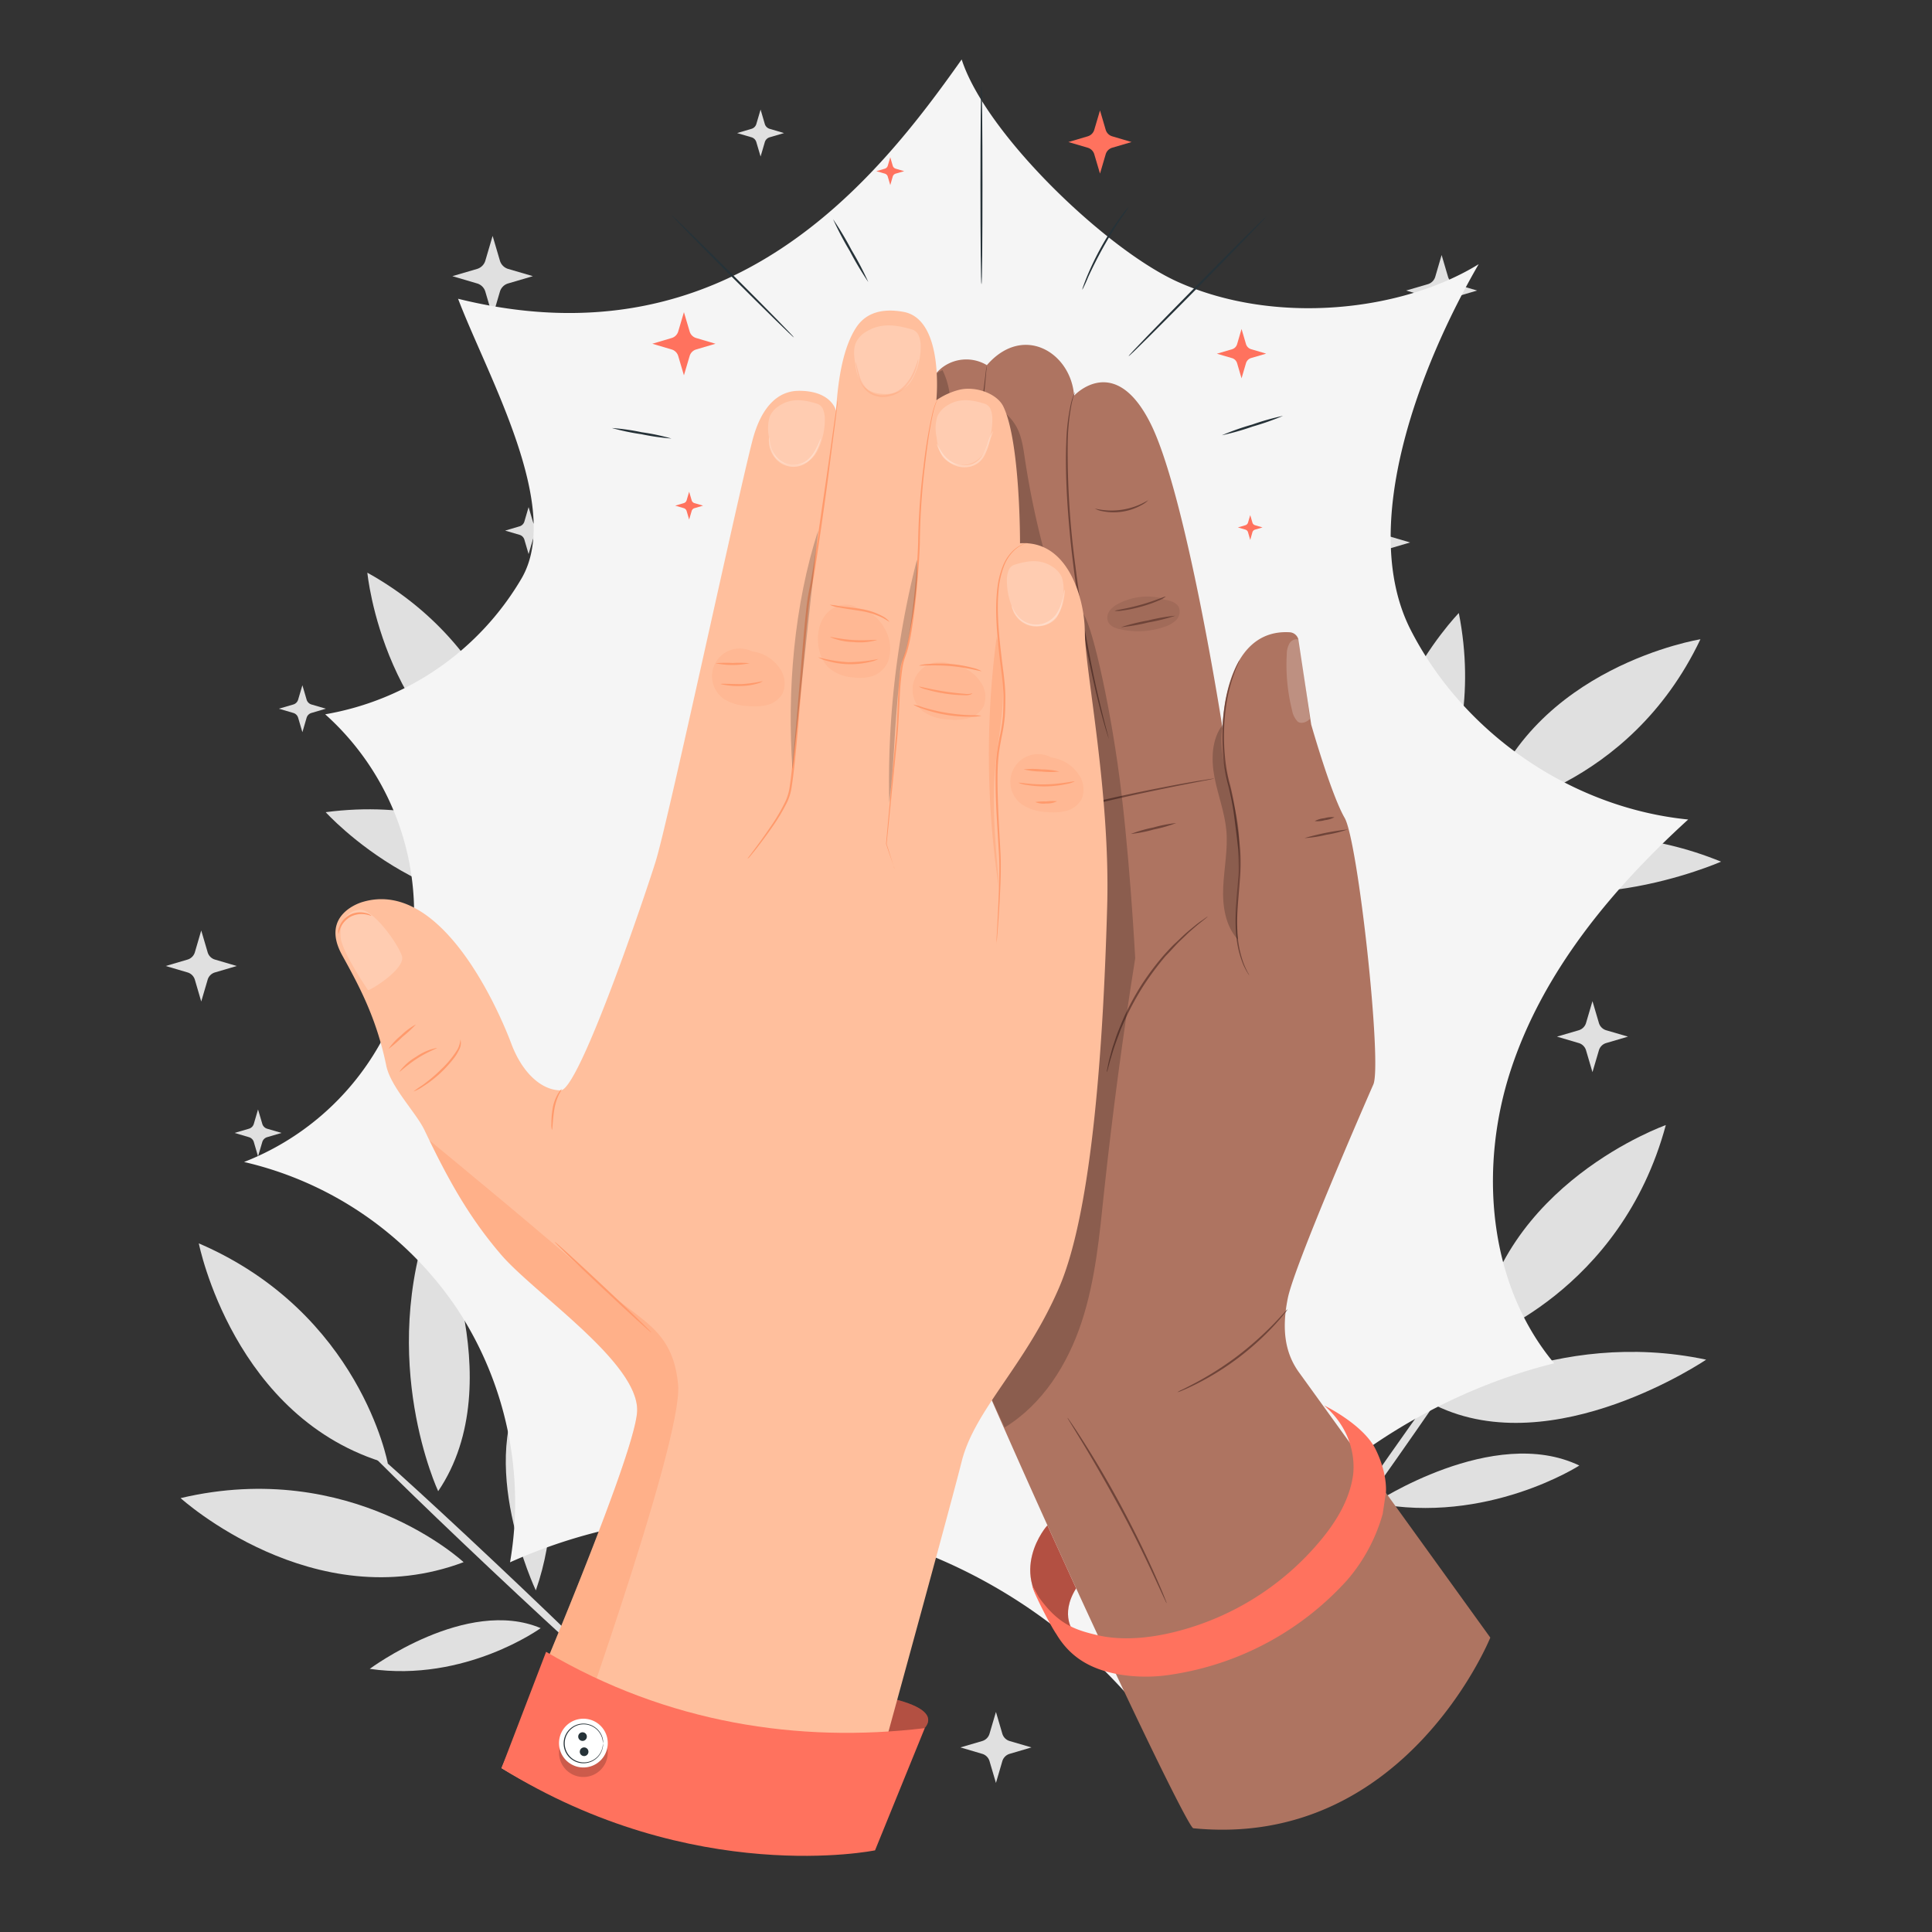 <svg xmlns="http://www.w3.org/2000/svg" viewBox="0 0 500 500"><rect x="0" y="0" width="500" height="500" fill="#333333" stroke="none"/><g id="background-complete"><path d="M52.08,240.81l1.66,5.64a2.78,2.78,0,0,0,1.9,1.89L61.27,250l-5.63,1.66a2.78,2.78,0,0,0-1.9,1.89l-1.66,5.64-1.65-5.64a2.8,2.8,0,0,0-1.9-1.89L42.89,250l5.64-1.66a2.8,2.8,0,0,0,1.9-1.89Z" style="fill:#e0e0e0"></path><path d="M257.75,443.05l1.65,5.63a2.81,2.81,0,0,0,1.9,1.9l5.64,1.65-5.64,1.66a2.81,2.81,0,0,0-1.9,1.9l-1.65,5.63-1.66-5.63a2.79,2.79,0,0,0-1.9-1.9l-5.63-1.66,5.63-1.65a2.79,2.79,0,0,0,1.9-1.9Z" style="fill:#e0e0e0"></path><path d="M66.78,287.13l1.1,3.72a1.86,1.86,0,0,0,1.25,1.26l3.73,1.09-3.73,1.1a1.87,1.87,0,0,0-1.25,1.25l-1.1,3.73-1.09-3.73a1.86,1.86,0,0,0-1.26-1.25l-3.72-1.1,3.72-1.09a1.85,1.85,0,0,0,1.26-1.26Z" style="fill:#e0e0e0"></path><path d="M412.13,259.1l1.66,5.63a2.8,2.8,0,0,0,1.89,1.9l5.64,1.65-5.64,1.66a2.78,2.78,0,0,0-1.89,1.9l-1.66,5.63-1.66-5.63a2.78,2.78,0,0,0-1.89-1.9l-5.64-1.66,5.64-1.65a2.8,2.8,0,0,0,1.89-1.9Z" style="fill:#e0e0e0"></path><path d="M373.09,66l1.66,5.64a2.81,2.81,0,0,0,1.9,1.9l5.63,1.65-5.63,1.66a2.79,2.79,0,0,0-1.9,1.9l-1.66,5.63-1.65-5.63a2.81,2.81,0,0,0-1.9-1.9l-5.63-1.66,5.63-1.65a2.83,2.83,0,0,0,1.9-1.9Z" style="fill:#e0e0e0"></path><path d="M355,130.45l1.79,6.09a3,3,0,0,0,2.06,2.06l6.09,1.79-6.09,1.79a3,3,0,0,0-2.06,2L355,150.32l-1.79-6.09a3,3,0,0,0-2.05-2L345,140.39l6.09-1.79a3,3,0,0,0,2.05-2.06Z" style="fill:#e0e0e0"></path><path d="M379.17,275.34l1.09,3.72a1.87,1.87,0,0,0,1.26,1.26l3.72,1.09-3.72,1.09a1.85,1.85,0,0,0-1.26,1.26l-1.09,3.72-1.1-3.72a1.84,1.84,0,0,0-1.25-1.26l-3.73-1.09,3.73-1.09a1.86,1.86,0,0,0,1.25-1.26Z" style="fill:#e0e0e0"></path><path d="M78.26,177.34l1.09,3.72a1.85,1.85,0,0,0,1.26,1.26l3.72,1.09-3.72,1.1a1.84,1.84,0,0,0-1.26,1.25l-1.09,3.73-1.1-3.73a1.83,1.83,0,0,0-1.25-1.25l-3.73-1.1,3.73-1.09a1.84,1.84,0,0,0,1.25-1.26Z" style="fill:#e0e0e0"></path><path d="M196.84,28.36l1.09,3.73a1.86,1.86,0,0,0,1.26,1.25l3.72,1.1-3.72,1.09a1.85,1.85,0,0,0-1.26,1.26l-1.09,3.72-1.1-3.72a1.84,1.84,0,0,0-1.25-1.26l-3.73-1.09,3.73-1.1a1.85,1.85,0,0,0,1.25-1.25Z" style="fill:#e0e0e0"></path><path d="M127.49,61.05l1.88,6.39a3.17,3.17,0,0,0,2.15,2.16l6.39,1.87-6.39,1.88a3.14,3.14,0,0,0-2.15,2.15l-1.88,6.39-1.88-6.39a3.14,3.14,0,0,0-2.15-2.15l-6.39-1.88,6.39-1.87a3.17,3.17,0,0,0,2.15-2.16Z" style="fill:#e0e0e0"></path><path d="M136.8,131.24l1.1,3.73a1.85,1.85,0,0,0,1.25,1.25l3.73,1.1-3.73,1.09a1.86,1.86,0,0,0-1.25,1.26l-1.1,3.72-1.09-3.72a1.85,1.85,0,0,0-1.26-1.26l-3.72-1.09,3.72-1.1a1.84,1.84,0,0,0,1.26-1.25Z" style="fill:#e0e0e0"></path><path d="M441.55,351.88c-39.29-8.34-70,11.86-70,11.86C402.14,378.61,441.55,351.88,441.55,351.88Z" style="fill:#e0e0e0"></path><path d="M329.84,349.9c0,24.65,16.53,41.71,16.53,41.71C351.58,371.74,329.84,349.9,329.84,349.9Z" style="fill:#e0e0e0"></path><path d="M355.73,389c29.06,5.7,53-9.72,53-9.72C386.48,368.6,355.73,389,355.73,389Z" style="fill:#e0e0e0"></path><path d="M387.88,338c-.45-.32-13.11,17-28.28,38.58S332.5,416,333,416.34s13.11-17,28.28-38.59S388.33,338.34,387.88,338Z" style="fill:#e0e0e0"></path><path d="M431.11,291.17S387.9,306.41,382.4,347C382.4,347,419.44,334.48,431.11,291.17Z" style="fill:#e0e0e0"></path><path d="M366.07,295.88s-25.61,38-5.85,73.84C360.22,369.72,382.52,337.61,366.07,295.88Z" style="fill:#e0e0e0"></path><path d="M111.65,314c-14.06,38.21,1.75,71.92,1.75,71.92C132.75,357.37,111.65,314,111.65,314Z" style="fill:#e0e0e0"></path><path d="M95.69,431.9c24.72,3.59,44.24-10.54,44.24-10.54C120.75,413.25,95.69,431.9,95.69,431.9Z" style="fill:#e0e0e0"></path><path d="M138.67,411.59c9.93-28.32-2.08-54.55-2.08-54.55C122.66,377.78,138.67,411.59,138.67,411.59Z" style="fill:#e0e0e0"></path><path d="M92.19,371.94c-.38.41,15.11,15.62,34.61,34s35.61,32.91,36,32.51-15.11-15.62-34.61-34S92.57,371.54,92.19,371.94Z" style="fill:#e0e0e0"></path><path d="M51.45,321.78s9,45.56,48.92,57C100.37,378.74,93.21,339.76,51.45,321.78Z" style="fill:#e0e0e0"></path><path d="M46.74,387.71s34.4,31.2,73.24,16.58C120,404.29,91,377.26,46.74,387.71Z" style="fill:#e0e0e0"></path><path d="M152.82,146.57c-17,34.83-5.24,68.27-5.24,68.27C168.63,189.71,152.82,146.57,152.82,146.57Z" style="fill:#e0e0e0"></path><path d="M126.4,256.72c23.06,5.77,42.9-5.74,42.9-5.74C151.91,241.47,126.4,256.72,126.4,256.72Z" style="fill:#e0e0e0"></path><path d="M169,241.61c12.11-25.86,3.26-51.85,3.26-51.85C157.13,208.07,169,241.61,169,241.61Z" style="fill:#e0e0e0"></path><path d="M128.83,199.61c-.4.35,12.82,16.24,29.51,35.49s30.56,34.57,31,34.22-12.81-16.23-29.51-35.48S129.23,199.27,128.83,199.61Z" style="fill:#e0e0e0"></path><path d="M95.07,148.21s4.17,44,40.85,58.63C135.92,206.84,132.88,169.25,95.07,148.21Z" style="fill:#e0e0e0"></path><path d="M84.29,210.19S113.87,243,152,232.91C152,232.91,127.19,204.54,84.29,210.19Z" style="fill:#e0e0e0"></path><path d="M445.41,223c-35.85-14.71-68.46-.86-68.46-.86C403.38,241.5,445.41,223,445.41,223Z" style="fill:#e0e0e0"></path><path d="M333.8,203.64c-4.28,23.39,8.47,42.45,8.47,42.45C350.65,228.13,333.8,203.64,333.8,203.64Z" style="fill:#e0e0e0"></path><path d="M351.61,245.23c26.58,10.44,51.94-.06,51.94-.06C384.32,231.2,351.61,245.23,351.61,245.23Z" style="fill:#e0e0e0"></path><path d="M390.94,202.42c-.37-.38-15.38,13.83-33.52,31.72s-32.54,32.71-32.17,33.09,15.38-13.82,33.52-31.72S391.31,202.8,390.94,202.42Z" style="fill:#e0e0e0"></path><path d="M440.07,165.44s-43.64,7-55.88,44.52C384.19,210,421.5,204.52,440.07,165.44Z" style="fill:#e0e0e0"></path><path d="M377.54,158.65s-30.88,31.62-18.34,69.06C359.2,227.71,385.92,201.1,377.54,158.65Z" style="fill:#e0e0e0"></path></g><g id="background-simple"><path d="M436.9,212.09c-30.06-3-58-22.11-71.78-49s2.42-68.58,17.56-94.72C362.76,80.65,330,84.22,304.93,73c-18.41-8.22-49.81-38.25-56.05-57.61C227,46.36,188.94,94.76,118.55,77.32h0c7.57,19.93,27.11,53.81,16.48,72.29a73.32,73.32,0,0,1-50.87,35.25,69.09,69.09,0,0,1-21,115.86,91.14,91.14,0,0,1,55.14,38A91.24,91.24,0,0,1,132,404.32,138.22,138.22,0,0,1,298.42,446.7c16.39-45.73,56.65-82.15,103.8-93.88-17.13-20.54-19.55-50.61-11.2-76S417.13,230.1,436.9,212.09Z" style="fill:#f5f5f5"></path></g><g id="Lines"><path d="M254,73.57c-.15,0-.26-11.5-.26-25.67s.11-25.68.26-25.68.26,11.5.26,25.68S254.17,73.57,254,73.57Z" style="fill:#263238"></path><path d="M205.48,87.35c-.1.1-7.29-6.93-16.06-15.69s-15.79-16-15.69-16.06,7.29,6.92,16.06,15.69S205.59,87.25,205.48,87.35Z" style="fill:#263238"></path><path d="M327.69,56.07c.1.1-7.77,8.26-17.59,18.23s-17.86,18-18,17.86,7.77-8.26,17.59-18.23S327.59,56,327.69,56.07Z" style="fill:#263238"></path><path d="M224.72,73a82.55,82.55,0,0,1-4.78-8,83.76,83.76,0,0,1-4.34-8.27,82.83,82.83,0,0,1,4.79,8A82.26,82.26,0,0,1,224.72,73Z" style="fill:#263238"></path><path d="M292.09,53.58a34.27,34.27,0,0,1-2,3c-1.24,1.84-2.9,4.44-4.55,7.39s-3,5.73-3.93,7.75A36,36,0,0,1,280.1,75a3.13,3.13,0,0,1,.26-.94c.2-.59.52-1.44.94-2.47a75.9,75.9,0,0,1,3.81-7.86,73.73,73.73,0,0,1,4.7-7.35c.66-.91,1.22-1.62,1.62-2.1A3.8,3.8,0,0,1,292.09,53.58Z" style="fill:#263238"></path><path d="M332.06,107.62a69.94,69.94,0,0,1-7.85,2.76,66.41,66.41,0,0,1-8,2.27,64.89,64.89,0,0,1,7.85-2.77A64.62,64.62,0,0,1,332.06,107.62Z" style="fill:#263238"></path><path d="M173.77,113.49a60.31,60.31,0,0,1-7.75-1.11,60.25,60.25,0,0,1-7.67-1.61,57.19,57.19,0,0,1,7.76,1.1A56.4,56.4,0,0,1,173.77,113.49Z" style="fill:#263238"></path></g><g id="Stars"><path d="M177,80.79l1.48,5a2.49,2.49,0,0,0,1.69,1.69l5,1.48-5,1.48a2.49,2.49,0,0,0-1.69,1.69l-1.48,5-1.48-5a2.51,2.51,0,0,0-1.7-1.69l-5-1.48,5-1.48a2.51,2.51,0,0,0,1.7-1.69Z" style="fill:#FF725E"></path><path d="M284.68,28.58l1.47,5a2.5,2.5,0,0,0,1.7,1.7l5,1.48-5,1.47a2.5,2.5,0,0,0-1.7,1.7l-1.47,5-1.48-5a2.5,2.5,0,0,0-1.7-1.7l-5-1.47,5-1.48a2.5,2.5,0,0,0,1.7-1.7Z" style="fill:#FF725E"></path><path d="M178.35,127.26l.65,2.21a1.06,1.06,0,0,0,.74.74l2.21.65-2.21.65a1.06,1.06,0,0,0-.74.74l-.65,2.21-.65-2.21a1.1,1.1,0,0,0-.74-.74l-2.21-.65,2.21-.65a1.1,1.1,0,0,0,.74-.74Z" style="fill:#FF725E"></path><path d="M230.4,40.7l.64,2.2a1.13,1.13,0,0,0,.75.75l2.21.65-2.21.64a1.13,1.13,0,0,0-.75.75l-.64,2.21-.65-2.21a1.13,1.13,0,0,0-.75-.75l-2.2-.64,2.2-.65a1.13,1.13,0,0,0,.75-.75Z" style="fill:#FF725E"></path><path d="M321.31,85.14l1.15,3.91a2,2,0,0,0,1.32,1.32l3.91,1.15-3.91,1.14A2,2,0,0,0,322.46,94l-1.15,3.91L320.16,94a1.94,1.94,0,0,0-1.32-1.32l-3.91-1.14,3.91-1.15a1.94,1.94,0,0,0,1.32-1.32Z" style="fill:#FF725E"></path><path d="M323.56,133.31l.57,1.95a1,1,0,0,0,.66.66l1.95.58-1.95.57a1,1,0,0,0-.66.66l-.57,2-.58-2a1,1,0,0,0-.66-.66l-1.95-.57,1.95-.58a1,1,0,0,0,.66-.66Z" style="fill:#FF725E"></path></g><g id="hand-2"><path d="M278,422.52s-3.92-4.39.5-11.45c0,0-7.39-16.2-7.43-16.3s-11.1,12.54,1.82,24.1Z" style="fill:#FF725E"></path><path d="M278,422.52s-3.92-4.39.5-11.45c0,0-7.39-16.2-7.43-16.3s-11.1,12.54,1.82,24.1Z" style="opacity:0.3"></path><path d="M308.83,473.15c-2.46-.24-73.95-152.85-89.09-204S216.18,137.2,223.53,124c5.9-10.55,12.52-10.16,12.52-10.16s1.65-14.73,8.35-19.12a10.34,10.34,0,0,1,11-.22c9.46-10.87,21.78-3.2,22.57,7.9,0,0,10.48-11.43,19.8,7.22S316.4,188.5,316.4,188.5s0-25.89,17.38-24.87a2.48,2.48,0,0,1,2.25,1.89l3.31,22s5.16,18.12,8.65,24.14,9.75,63.74,7.43,69S335,327.52,333.29,335.94s-.58,14.45,2.91,19.26,49.49,68.61,49.49,68.61S363.57,478.57,308.83,473.15Z" style="fill:#ae7461"></path><path d="M323.33,252.44a5.63,5.63,0,0,1-.48-.7,18.2,18.2,0,0,1-1.12-2.16,25.89,25.89,0,0,1-1.87-8.72c-.27-3.78.2-8.27.54-13.22a54.25,54.25,0,0,0,.05-7.77c-.27-2.67-.64-5.46-1-8.3s-.9-5.59-1.55-8.21a40.81,40.81,0,0,1-1.35-7.71,54,54,0,0,1,.45-13.24,38.87,38.87,0,0,1,2.39-8.6,22.11,22.11,0,0,1,1-2.2,4.34,4.34,0,0,1,.41-.75,5.84,5.84,0,0,1-.31.79c-.2.52-.59,1.24-.92,2.24a40.67,40.67,0,0,0-2.21,8.58A55.65,55.65,0,0,0,317,195.6a41,41,0,0,0,1.37,7.64,82.75,82.75,0,0,1,1.58,8.26c.39,2.85.76,5.62,1,8.33a52.31,52.31,0,0,1-.07,7.84c-.37,5-.87,9.42-.65,13.17a26.81,26.81,0,0,0,1.69,8.66c.4,1,.76,1.7,1,2.19A4.49,4.49,0,0,1,323.33,252.44Z" style="fill:#6f4439"></path><path d="M286.44,277.44a2.11,2.11,0,0,1,.06-.5c.08-.38.17-.84.28-1.4s.29-1.36.53-2.21.46-1.83.83-2.89.71-2.22,1.2-3.44,1-2.51,1.6-3.86a70.32,70.32,0,0,1,4.59-8.42,71.32,71.32,0,0,1,5.78-7.65c1-1.08,1.93-2.14,2.88-3s1.82-1.76,2.65-2.49,1.62-1.37,2.31-1.93a21.64,21.64,0,0,1,1.81-1.37l1.17-.82a2.32,2.32,0,0,1,.43-.26s-.11.13-.37.34l-1.11.9c-.49.38-1.09.85-1.75,1.43s-1.44,1.21-2.24,2-1.7,1.58-2.6,2.53-1.83,2-2.82,3A75.93,75.93,0,0,0,296,255a72.42,72.42,0,0,0-4.59,8.33c-.6,1.33-1.19,2.6-1.64,3.82s-.89,2.35-1.25,3.4-.64,2-.9,2.85-.46,1.57-.61,2.17l-.37,1.39A1.64,1.64,0,0,1,286.44,277.44Z" style="fill:#6f4439"></path><path d="M333.25,338.81a8.56,8.56,0,0,1-.84,1.15c-.57.72-1.43,1.73-2.53,2.93a72,72,0,0,1-9.47,8.57,70.43,70.43,0,0,1-10.85,6.74c-1.46.73-2.66,1.28-3.51,1.62a6.71,6.71,0,0,1-1.34.48,7.84,7.84,0,0,1,1.25-.67c.82-.39,2-1,3.44-1.76a83.13,83.13,0,0,0,10.7-6.82,86.21,86.21,0,0,0,9.51-8.41c1.13-1.17,2-2.13,2.64-2.81A7,7,0,0,1,333.25,338.81Z" style="fill:#6f4439"></path><path d="M301.92,414.91a2.87,2.87,0,0,1-.26-.49c-.18-.38-.41-.85-.68-1.43l-2.45-5.3c-2.08-4.46-5-10.58-8.6-17.21s-7-12.5-9.54-16.71l-3.05-5-.82-1.36a2.91,2.91,0,0,1-.26-.49,2.3,2.3,0,0,1,.35.43l.9,1.31c.78,1.14,1.87,2.81,3.19,4.89,2.64,4.16,6.14,10,9.69,16.65s6.48,12.8,8.48,17.31c1,2.25,1.78,4.08,2.3,5.36.23.6.43,1.09.58,1.48A1.89,1.89,0,0,1,301.92,414.91Z" style="fill:#6f4439"></path><path d="M304.41,213a36.3,36.3,0,0,1-5.82,1.67,35.31,35.31,0,0,1-5.95,1.16,36.64,36.64,0,0,1,5.83-1.67A35.3,35.3,0,0,1,304.41,213Z" style="fill:#6f4439"></path><path d="M286.94,191.12a.73.73,0,0,1-.09-.22l-.21-.65c-.18-.58-.46-1.43-.77-2.54-.64-2.21-1.5-5.42-2.44-9.43a315,315,0,0,1-5.61-31.64c-1.56-12.47-2.21-23.85-1.87-32.09a54.6,54.6,0,0,1,1.11-9.68,14.77,14.77,0,0,1,1.12-3.4.61.61,0,0,1-.06.23q-.08.27-.21.66a8,8,0,0,0-.31,1.07,14.42,14.42,0,0,0-.34,1.48,58.34,58.34,0,0,0-.94,9.66,222.06,222.06,0,0,0,2,32c1.56,12.44,3.66,23.61,5.45,31.63.9,4,1.7,7.24,2.28,9.46.28,1.08.5,1.93.67,2.56.06.27.12.49.16.67S287,191.12,286.94,191.12Z" style="fill:#6f4439"></path><path d="M271.41,209.67a2,2,0,0,1-.14-.27l-.36-.81-1.33-3.15c-.29-.69-.6-1.46-.95-2.29s-.67-1.76-1-2.75c-.73-2-1.62-4.21-2.43-6.74-.43-1.26-.87-2.58-1.33-4s-.85-2.83-1.31-4.33c-.93-3-1.73-6.22-2.62-9.62-1.66-6.83-3.19-14.41-4.34-22.44s-1.7-15.75-2-22.77c-.08-3.52-.2-6.86-.12-10,0-1.56,0-3.07.07-4.52s.13-2.84.19-4.17c.08-2.65.32-5.05.48-7.15.08-1,.17-2,.24-2.93s.2-1.72.29-2.46c.17-1.44.31-2.58.41-3.39l.12-.89a1.19,1.19,0,0,1,.06-.29,1.69,1.69,0,0,1,0,.3c0,.23,0,.52-.07.89-.07.81-.18,2-.31,3.4q-.1,1.11-.24,2.46c-.06.9-.13,1.88-.2,2.93-.13,2.1-.35,4.5-.41,7.15,0,1.32-.09,2.71-.15,4.16s0,3,0,4.51c-.06,3.12.07,6.45.17,10,.31,7,.92,14.7,2,22.72s2.66,15.57,4.28,22.4c.88,3.39,1.66,6.63,2.58,9.61.44,1.5.84,2.95,1.28,4.33s.87,2.7,1.29,4c.78,2.53,1.65,4.77,2.35,6.76l1,2.76c.33.84.63,1.61.91,2.3l1.24,3.19.31.83A1.14,1.14,0,0,1,271.41,209.67Z" style="fill:#6f4439"></path><path d="M241.72,215.78a1.23,1.23,0,0,1-.07-.27c-.05-.22-.1-.49-.17-.82-.13-.76-.32-1.82-.57-3.16-.49-2.74-1.14-6.72-1.87-11.65s-1.51-10.81-2.25-17.36-1.31-13.77-1.7-21.37a310.79,310.79,0,0,1,.45-38.93c.39-5,.79-9,1.15-11.74.17-1.35.31-2.42.4-3.19l.12-.82a1,1,0,0,1,.06-.28,1.07,1.07,0,0,1,0,.29c0,.21,0,.49-.07.83-.08.77-.18,1.83-.31,3.19-.3,2.77-.64,6.78-1,11.75a337.49,337.49,0,0,0-.29,38.88c.39,7.58,1,14.79,1.66,21.34s1.43,12.43,2.13,17.36,1.29,8.91,1.71,11.67c.21,1.35.36,2.41.48,3.17,0,.34.08.61.11.83A1.18,1.18,0,0,1,241.72,215.78Z" style="fill:#6f4439"></path><path d="M314.22,201.49l-.22.07-.67.14-2.59.51c-2.25.43-5.51,1.06-9.52,1.89-8,1.63-19.08,4.08-31.15,7.34-6,1.64-11.73,3.35-16.89,5s-9.76,3.27-13.58,4.76c-1.92.71-3.63,1.4-5.14,2s-2.81,1.13-3.85,1.6l-2.43,1-.63.25-.23.08a.93.93,0,0,1,.2-.12l.62-.31,2.39-1.12c1-.5,2.32-1.06,3.82-1.69s3.21-1.36,5.12-2.1c3.81-1.53,8.42-3.14,13.56-4.87s10.87-3.39,16.9-5c12.09-3.26,23.16-5.65,31.22-7.19,4-.79,7.29-1.36,9.55-1.73l2.61-.41.68-.09A.8.8,0,0,1,314.22,201.49Z" style="fill:#6f4439"></path><path d="M342.69,363.73S352.8,368.6,356,375.07s2.67,11.21,2.67,11.21l-.83,5.51a44.69,44.69,0,0,1-9.17,17.11,76.66,76.66,0,0,1-45.56,24.49,41.92,41.92,0,0,1-13.18,0c-7.53-1.27-12.89-4.38-16.54-10.47-1.61-2.33-6.17-11.23-6.26-12.63l1.68,3c4.93,6.89,9,8.45,15.25,9.9s13.17.79,19.57-.75a71.45,71.45,0,0,0,38.26-23.94c4-4.83,7.35-10.4,8.26-16.59C350.11,381.93,352.09,371.83,342.69,363.73Z" style="fill:#FF725E"></path><g style="opacity:0.2"><path d="M320.67,216.7c-.23-9-6.09-20.41-4.2-29.19-2.93,3.74-3.05,9-2.16,13.64s2.67,9.16,3.08,13.89-.59,9.66-.82,14.5.52,10.07,3.8,13.63C319.32,234.1,320.93,226.88,320.67,216.7Z"></path></g><path d="M301.68,154.39a6.58,6.58,0,0,1-1.77,1A32.84,32.84,0,0,1,295.3,157a32,32,0,0,1-4.8,1,7.06,7.06,0,0,1-2,.09c0-.16,3-.53,6.69-1.56S301.62,154.25,301.68,154.39Z" style="fill:#6f4439"></path><path d="M297.23,129.37a5.88,5.88,0,0,1-1.73,1.3,14.74,14.74,0,0,1-10.16,1.63,6,6,0,0,1-2-.69,18.29,18.29,0,0,0,13.94-2.24Z" style="fill:#6f4439"></path><path d="M304.17,159.35a49.73,49.73,0,0,1-7,1.74,49.85,49.85,0,0,1-7.07,1.23,49.73,49.73,0,0,1,7-1.74A48,48,0,0,1,304.17,159.35Z" style="fill:#6f4439"></path><g style="opacity:0.2"><path d="M305.1,157.22c-.65-1.4-2.4-1.82-3.92-2.06l-.69-.38a16.11,16.11,0,0,0-11,1.44,6.5,6.5,0,0,0-2.3,1.82,3,3,0,0,0-.45,2.8c.5,1.2,1.88,1.75,3.15,2a20.66,20.66,0,0,0,11.55-.65,7.18,7.18,0,0,0,3-1.78A3.11,3.11,0,0,0,305.1,157.22Z" style="fill:#6f4439"></path></g><path d="M274.38,158.39a6.77,6.77,0,0,1-1.78,1A33.12,33.12,0,0,1,268,161a32.54,32.54,0,0,1-4.8,1,6.62,6.62,0,0,1-2,.09c0-.16,3.05-.52,6.69-1.55S274.31,158.25,274.38,158.39Z" style="fill:#6f4439"></path><path d="M276.87,163.35a49.73,49.73,0,0,1-7,1.74,50.83,50.83,0,0,1-7.08,1.24,47.32,47.32,0,0,1,7-1.75A49.85,49.85,0,0,1,276.87,163.35Z" style="fill:#6f4439"></path><g style="opacity:0.2"><path d="M277.8,161.22c-.65-1.4-2.41-1.81-3.93-2.06l-.68-.38a16.1,16.1,0,0,0-11,1.44,6.53,6.53,0,0,0-2.3,1.83,3,3,0,0,0-.46,2.79c.5,1.21,1.89,1.75,3.16,2a20.62,20.62,0,0,0,11.54-.65,7,7,0,0,0,3-1.78A3.11,3.11,0,0,0,277.8,161.22Z" style="fill:#6f4439"></path></g><path d="M253.57,162a6.44,6.44,0,0,1-1.78,1,31.88,31.88,0,0,1-4.6,1.67,32.54,32.54,0,0,1-4.8,1,6.62,6.62,0,0,1-2,.09c0-.16,3-.52,6.69-1.55S253.5,161.89,253.57,162Z" style="fill:#6f4439"></path><path d="M256.06,167a49.73,49.73,0,0,1-7,1.74A50.83,50.83,0,0,1,242,170a48.87,48.87,0,0,1,7-1.75A49.85,49.85,0,0,1,256.06,167Z" style="fill:#6f4439"></path><g style="opacity:0.2"><path d="M257,164.86c-.65-1.4-2.41-1.81-3.93-2.06l-.68-.37a16,16,0,0,0-11,1.43,6.55,6.55,0,0,0-2.3,1.83,3,3,0,0,0-.46,2.79c.5,1.21,1.89,1.75,3.16,2.05a20.62,20.62,0,0,0,11.54-.65,6.86,6.86,0,0,0,3-1.78A3.11,3.11,0,0,0,257,164.86Z" style="fill:#6f4439"></path></g><path d="M348.79,214.66a31.91,31.91,0,0,1-5.55,1.38,31.4,31.4,0,0,1-5.65.86,64.09,64.09,0,0,1,11.2-2.24Z" style="fill:#6f4439"></path><path d="M345.35,211.51a6.93,6.93,0,0,1-2.5.75,6.47,6.47,0,0,1-2.6.23,6.81,6.81,0,0,1,2.5-.74A6.59,6.59,0,0,1,345.35,211.51Z" style="fill:#6f4439"></path><g style="opacity:0.2"><path d="M339,186c-.66.89-2.34,1.47-3.17.73a5.57,5.57,0,0,1-1.45-2.94,48.25,48.25,0,0,1-1.37-14.37,5.79,5.79,0,0,1,.69-2.88,2.18,2.18,0,0,1,2.57-1Z" style="fill:#fff"></path></g></g><g id="hand-1"><path d="M260,369.43c9.83-6,16.31-16.34,19.91-27.25s4.64-22.47,5.84-33.9Q289,278,293.79,248s-1.53-29.33-4.56-50.36-7.77-40-9.44-39-24,201.6-24,201.6Z" style="opacity:0.2"></path><path d="M243.93,95.79a20,20,0,0,1,2,8.7,15.5,15.5,0,0,1,9.8-.09,13.1,13.1,0,0,1,7.44,6.26c1.28,2.47,1.65,5.28,2.06,8a218.46,218.46,0,0,0,4.86,23.49H253.64l-14.73-18.79-2.86-9.51C237.62,104.79,239.8,97.46,243.93,95.79Z" style="opacity:0.2"></path><path d="M234.67,450.38s14-6-2.47-10.46S198.45,438,198.45,438l21.1,11.75Z" style="fill:#FF725E"></path><path d="M234.67,450.38s14-6-2.47-10.46S198.45,438,198.45,438l21.1,11.75Z" style="opacity:0.3"></path><path d="M93.77,233.45s-11.13,3.05-5.23,13.74c4.32,7.83,8.88,16.17,11.42,28.58,1.12,5.52,7.7,12.15,9.86,16.64,5.79,12.07,11.15,22.11,19.84,32.25s35.72,28,35.23,40.55-35.1,92.38-35.1,92.38c27.13,16.53,58.35,21.84,91.71,21.24,0,0,24-87.08,27.38-100.59s16.57-24.85,25.26-45.12,11.43-64.09,12.4-98.73c.81-29-5.64-60.64-5.77-70.39a35.39,35.39,0,0,0-1.91-11.32c-2.08-5.88-6.33-12.63-14.88-12.08,0,0,.1-26.33-4.33-35.42-1.63-3.33-7.16-5.33-11.4-4.3a18.29,18.29,0,0,0-5.92,2.7s2.11-20.94-8.51-22.87c-4.84-.88-9.44-.17-12.21,4-3.3,5-4.72,13-5.24,21.63,0,0-1.05-5.2-9.57-5.2-5.45,0-9.71,4.07-12,12.59C191,128.2,173,212.21,169.72,222.81c-2.27,7.44-19.79,59.37-24.62,59.37s-9.88-4.35-12.77-12.07S114.52,227.17,93.77,233.45Z" style="fill:#ffbf9d"></path><path d="M193.45,222.22l.18-.26.56-.74,2.14-2.87c.92-1.25,2-2.79,3.25-4.62a47.53,47.53,0,0,0,3.74-6.44,13.65,13.65,0,0,0,1.11-4.14c.24-1.49.4-3.06.58-4.68.36-3.24.65-6.72,1-10.37.61-7.32,1.28-15.36,2-23.8q.28-3.17.61-6.25a53.89,53.89,0,0,1,.92-6c.78-3.9,1.31-7.73,1.87-11.35,1-7.26,2-13.79,2.79-19.3s1.4-9.91,1.84-13c.23-1.5.4-2.69.52-3.53.06-.38.11-.69.15-.92a1.49,1.49,0,0,1,.07-.31,1.54,1.54,0,0,1,0,.32c0,.23-.05.54-.09.92-.1.85-.24,2-.42,3.55-.4,3.12-1,7.56-1.68,13s-1.62,12.06-2.68,19.32c-.55,3.63-1.07,7.44-1.85,11.39a52.33,52.33,0,0,0-.9,6c-.23,2-.42,4.13-.61,6.24-.72,8.44-1.4,16.47-2,23.79-.33,3.66-.64,7.13-1,10.38-.19,1.62-.37,3.19-.61,4.69a14.06,14.06,0,0,1-1.17,4.23,47.31,47.31,0,0,1-3.84,6.46c-1.25,1.82-2.39,3.34-3.33,4.58s-1.7,2.17-2.22,2.8l-.6.71C193.53,222.15,193.46,222.23,193.45,222.22Z" style="fill:#ff9a6c"></path><path d="M266,140.39s-.08.05-.25.12l-.76.29c-.33.13-.7.36-1.16.6a9,9,0,0,0-1.4,1.1,11.12,11.12,0,0,0-2.63,4.08,22.94,22.94,0,0,0-1.38,6.34c-.47,4.82,0,10.61.76,17,.35,3.19.93,6.51,1,10.05,0,1.75,0,3.53-.13,5.35a42.5,42.5,0,0,1-.84,5.45c-.34,1.82-.68,3.62-.84,5.4s-.21,3.56-.22,5.3c0,3.49.13,6.85.28,10.06s.34,6.25.49,9.11.09,5.53,0,8c-.19,4.86-.47,8.78-.67,11.49-.11,1.32-.19,2.37-.25,3.12l-.09.81a1.14,1.14,0,0,1,0,.27,1.16,1.16,0,0,1,0-.28l0-.81c0-.75.09-1.8.16-3.12.14-2.72.36-6.64.5-11.49.06-2.43.12-5.08-.06-7.93s-.35-5.9-.54-9.11-.31-6.58-.31-10.08c0-1.75.05-3.54.21-5.35s.5-3.63.84-5.45a41.27,41.27,0,0,0,.85-5.39c.12-1.79.13-3.56.13-5.31-.07-3.45-.64-6.8-1-10-.75-6.38-1.17-12.2-.65-17.07a23,23,0,0,1,1.48-6.41,11.27,11.27,0,0,1,2.76-4.12,9.49,9.49,0,0,1,1.46-1.09c.48-.22.86-.44,1.2-.56l.79-.25A.88.88,0,0,1,266,140.39Z" style="fill:#ff9a6c"></path><path d="M231.63,225.06a2.79,2.79,0,0,1-.18-.43c-.11-.31-.26-.73-.44-1.26-.4-1.16-1-2.82-1.7-5v0c.45-5,1.15-12.66,2-22,.21-2.35.47-4.8.66-7.34s.29-5.19.43-7.91a74.85,74.85,0,0,1,.73-8.41,20.62,20.62,0,0,1,.49-2.14c.09-.35.24-.7.36-1.05l.36-1c.39-1.4.67-2.85.94-4.31.7-4.18,1.18-8.31,1.56-12.3s.66-7.85.78-11.53A170.31,170.31,0,0,1,239,120.81a130.33,130.33,0,0,1,2.11-13,21.33,21.33,0,0,1,1-3.45,4.24,4.24,0,0,1,.46-.82,1.3,1.3,0,0,1,.23-.23,1.66,1.66,0,0,1-.19.26,5.44,5.44,0,0,0-.4.83,23.3,23.3,0,0,0-.93,3.45c-.65,3-1.33,7.51-1.95,13a179.55,179.55,0,0,0-1.27,19.52c-.11,3.7-.39,7.56-.76,11.57s-.84,8.13-1.55,12.34a42.87,42.87,0,0,1-1,4.36c-.24.73-.51,1.4-.72,2.07a18.4,18.4,0,0,0-.47,2.08,75.24,75.24,0,0,0-.74,8.34c-.14,2.72-.26,5.37-.45,7.93s-.48,5-.7,7.34c-.94,9.34-1.7,17-2.21,22v0l1.58,5c.17.54.3,1,.39,1.28A2.29,2.29,0,0,1,231.63,225.06Z" style="fill:#ff9a6c"></path><path d="M251.63,179.4s-.11.2-.46.35a3.93,3.93,0,0,1-1.53.17,36.16,36.16,0,0,1-5-.41,37.19,37.19,0,0,1-4.86-1.06,6.74,6.74,0,0,1-1.94-.73c.05-.14,3.07.71,6.88,1.27,1.9.29,3.64.46,4.9.56a4.59,4.59,0,0,0,1.45,0C251.44,179.48,251.6,179.37,251.63,179.4Z" style="fill:#ff9a6c"></path><path d="M254,185.22a10.06,10.06,0,0,1-2.64.25,35.6,35.6,0,0,1-12.6-2.06,11.13,11.13,0,0,1-2.43-1.08,17,17,0,0,1,2.54.73,51.75,51.75,0,0,0,6.18,1.43,49.1,49.1,0,0,0,6.31.61A19.83,19.83,0,0,1,254,185.22Z" style="fill:#ff9a6c"></path><path d="M254,173.68c-.05.15-3.56-.92-8-1.3s-8.13,0-8.14-.15a9.31,9.31,0,0,1,2.37-.39,34.2,34.2,0,0,1,5.82,0,33.83,33.83,0,0,1,5.72,1A8.71,8.71,0,0,1,254,173.68Z" style="fill:#ff9a6c"></path><path d="M278.12,202.24a7.31,7.31,0,0,1-2.05.65,27.46,27.46,0,0,1-5.17.62,27,27,0,0,1-5.19-.37,6.85,6.85,0,0,1-2.09-.55c0-.16,3.25.52,7.27.4S278.08,202.08,278.12,202.24Z" style="fill:#ff9a6c"></path><path d="M274.14,199.67a20.6,20.6,0,0,1-4.62,0,20.14,20.14,0,0,1-4.59-.55,20.87,20.87,0,0,1,4.62,0A20.58,20.58,0,0,1,274.14,199.67Z" style="fill:#ff9a6c"></path><path d="M273.57,207.36a5.8,5.8,0,0,1-2.8.58,5.57,5.57,0,0,1-2.84-.37,13.92,13.92,0,0,1,2.82-.15A13.28,13.28,0,0,1,273.57,207.36Z" style="fill:#ff9a6c"></path><path d="M226.94,165.63a16,16,0,0,1-6.08.53,16.36,16.36,0,0,1-6-1.27c0-.16,2.67.56,6,.75S226.92,165.48,226.94,165.63Z" style="fill:#ff9a6c"></path><path d="M227.32,170.54a7.35,7.35,0,0,1-2.21.77,21.51,21.51,0,0,1-11.22-.33,7,7,0,0,1-2.16-.9,38.07,38.07,0,0,0,7.76,1.29A39.48,39.48,0,0,0,227.32,170.54Z" style="fill:#ff9a6c"></path><path d="M230.17,160.9c-.06.07-.76-.53-2.06-1.16a19.78,19.78,0,0,0-5.42-1.63c-2.19-.37-4.22-.6-5.67-.92a7.61,7.61,0,0,1-2.29-.68,17.53,17.53,0,0,1,2.36.32c1.44.22,3.46.39,5.69.77a17,17,0,0,1,5.5,1.81A5.5,5.5,0,0,1,230.17,160.9Z" style="fill:#ff9a6c"></path><path d="M194,171.64a21.47,21.47,0,0,1-8.84,0,31.39,31.39,0,0,1,4.42-.06A31.47,31.47,0,0,1,194,171.64Z" style="fill:#ff9a6c"></path><path d="M197.39,176.28a3.71,3.71,0,0,1-1.49.65,15.42,15.42,0,0,1-3.89.59,19.36,19.36,0,0,1-5.5-.48c0-.18,2.48,0,5.48,0A35.86,35.86,0,0,0,197.39,176.28Z" style="fill:#ff9a6c"></path><g style="opacity:0.2"><path d="M213.46,108.15a17.89,17.89,0,0,1-1.18,6.85c-.88,2.3-1.72,3.64-3.61,4.63a6.9,6.9,0,0,1-4.13.64,5.51,5.51,0,0,1-4-2.13,11.36,11.36,0,0,1-1.49-4.89,10.56,10.56,0,0,1,.15-5.42,6.08,6.08,0,0,1,2.3-2.71c3.15-2.16,6.43-1.76,10.06-.6a2.4,2.4,0,0,1,1.5,1.57A6.92,6.92,0,0,1,213.46,108.15Z" style="fill:#fff"></path></g><g style="opacity:0.2"><path d="M256.81,108.15a17.88,17.88,0,0,1-1.17,6.85c-.89,2.3-1.72,3.64-3.62,4.63a6.87,6.87,0,0,1-4.12.64,5.53,5.53,0,0,1-4-2.13,11.36,11.36,0,0,1-1.49-4.89,10.79,10.79,0,0,1,.15-5.42,6.14,6.14,0,0,1,2.3-2.71c3.16-2.16,6.43-1.76,10.07-.6a2.45,2.45,0,0,1,1.5,1.57A6.62,6.62,0,0,1,256.81,108.15Z" style="fill:#fff"></path></g><g style="opacity:0.2"><path d="M260.59,149.81a17.88,17.88,0,0,0,1.17,6.85c.89,2.3,1.73,3.64,3.62,4.63a6.88,6.88,0,0,0,4.12.64,5.53,5.53,0,0,0,4-2.13,11.36,11.36,0,0,0,1.49-4.89,10.79,10.79,0,0,0-.15-5.42,6.09,6.09,0,0,0-2.3-2.71c-3.15-2.16-6.43-1.76-10.07-.6a2.41,2.41,0,0,0-1.49,1.57A6.62,6.62,0,0,0,260.59,149.81Z" style="fill:#fff"></path></g><g style="opacity:0.2"><path d="M238.27,89.11a17.13,17.13,0,0,1-1.33,7.25c-1,2.44-2,3.84-4.21,4.89a8.93,8.93,0,0,1-4.84.64,6.84,6.84,0,0,1-4.72-2.28,11.37,11.37,0,0,1-1.79-5.2c-.32-1.91-.63-4,.14-5.74a6.49,6.49,0,0,1,2.68-2.85c3.69-2.27,7.54-1.82,11.82-.56a2.74,2.74,0,0,1,1.77,1.67A6.82,6.82,0,0,1,238.27,89.11Z" style="fill:#fff"></path></g><path d="M142.84,292.41a4.69,4.69,0,0,1-.13-1.62,20.92,20.92,0,0,1,.32-3.94,11.17,11.17,0,0,1,1.34-3.73c.53-.88,1-1.31,1-1.27a11.28,11.28,0,0,1-.73,1.44,14.66,14.66,0,0,0-1.15,3.66C143,289.92,143,292.42,142.84,292.41Z" style="fill:#ff9a6c"></path><path d="M168.57,344.87c-.1.11-5.78-5.07-12.7-11.56s-12.44-11.84-12.34-11.94,5.78,5.07,12.7,11.56S168.67,344.77,168.57,344.87Z" style="fill:#ff9a6c"></path><path d="M113.09,271.19c.06.15-2.41,1-5.09,2.73s-4.53,3.56-4.64,3.44a14.37,14.37,0,0,1,4.36-3.88A14.22,14.22,0,0,1,113.09,271.19Z" style="fill:#ff9a6c"></path><path d="M119.15,269a3.62,3.62,0,0,1-.37,2.74,11.76,11.76,0,0,1-1.64,2.54,33,33,0,0,1-2.46,2.75,30.74,30.74,0,0,1-5.22,4.16,10.27,10.27,0,0,1-2.45,1.29,24.3,24.3,0,0,1,2.25-1.59,40.56,40.56,0,0,0,5-4.23,25.17,25.17,0,0,0,4.14-5.08A6.74,6.74,0,0,0,119.15,269Z" style="fill:#ff9a6c"></path><path d="M107.65,265.12a32.49,32.49,0,0,1-3.49,3.22,33.19,33.19,0,0,1-3.6,3.11,16.23,16.23,0,0,1,3.25-3.49A16.47,16.47,0,0,1,107.65,265.12Z" style="fill:#ff9a6c"></path><path d="M95.25,256.25c.48.16,9.88-5.55,8.76-8.88s-7.55-12.28-11-11.92-5.16,3.33-4.85,7.14S95.25,256.25,95.25,256.25Z" style="fill:#fff;opacity:0.2"></path><g style="opacity:0.2"><path d="M205.09,199.08l6.64-61.76C205.52,156.51,203.65,178.74,205.09,199.08Z"></path></g><g style="opacity:0.2"><path d="M230.14,207.66a230.62,230.62,0,0,1,7.17-62.83c.45,5.56-1.05,15.24-2.48,21.86-.74,3.41-1.6,4.14-1.88,7-1.79,18.22-1.39,22.57-2.81,34"></path></g><path d="M145.05,461.12s31.79-88,30.45-102.71-10.1-16.51-19.45-25.29-44.68-37.82-44.92-38c5.31,10.88,10.49,20.19,18.53,29.56,8.68,10.14,35.72,28,35.23,40.55s-35.1,92.38-35.1,92.38Z" style="fill:#ff9a6c;opacity:0.4"></path><g style="opacity:0.4"><path d="M258.62,230.57a231.28,231.28,0,0,1-.67-65.84,60.17,60.17,0,0,1,1.52,17.54c-.33,5.5-1.42,10.93-1.92,16.41-.81,8.84-.08,17.73.65,26.56" style="fill:#ff9a6c"></path></g><g style="opacity:0.2"><path d="M247.26,172.48A7.17,7.17,0,0,0,239,184.19a12.05,12.05,0,0,0,6.43,2,13.93,13.93,0,0,0,5.11-.3,6.27,6.27,0,0,0,4-3.07,6.66,6.66,0,0,0-.86-6.45,10.14,10.14,0,0,0-8.58-4.37" style="fill:#ff9a6c"></path></g><g style="opacity:0.2"><path d="M195.36,169a7.17,7.17,0,0,0-8.26,11.71,12.05,12.05,0,0,0,6.43,2,14,14,0,0,0,5.12-.3,6.25,6.25,0,0,0,3.94-3.08,6.62,6.62,0,0,0-.85-6.44,10.13,10.13,0,0,0-8.59-4.37" style="fill:#ff9a6c"></path></g><g style="opacity:0.2"><path d="M222.66,157.84c-3.07-2.52-7.65-1.39-9.76,2.41s-1.4,9.65,1.5,12.48a10.45,10.45,0,0,0,6.43,2.57,11.11,11.11,0,0,0,5.12-.39,6.72,6.72,0,0,0,3.94-3.9,10.31,10.31,0,0,0-.86-8.19c-1.87-3.52-5.23-5.69-8.58-5.54" style="fill:#ff9a6c"></path></g><g style="opacity:0.2"><path d="M272.69,196.42a7.17,7.17,0,0,0-8.26,11.72,12.14,12.14,0,0,0,6.44,2,13.93,13.93,0,0,0,5.11-.3,6.29,6.29,0,0,0,3.95-3.07,6.66,6.66,0,0,0-.86-6.45,10.15,10.15,0,0,0-8.59-4.36" style="fill:#ff9a6c"></path></g><g style="opacity:0.3"><path d="M212.41,113.5s0,.31-.18.84a14.37,14.37,0,0,1-.86,2.17,9,9,0,0,1-2.08,2.83,6,6,0,0,1-4,1.47,6.16,6.16,0,0,1-4-1.55,6.93,6.93,0,0,1-1.92-2.94,6.8,6.8,0,0,1-.38-2.33,2,2,0,0,1,.12-.86,11.15,11.15,0,0,0,.6,3.06,7.12,7.12,0,0,0,1.9,2.71,5.8,5.8,0,0,0,3.71,1.39A5.61,5.61,0,0,0,209,119a8.94,8.94,0,0,0,2.06-2.63C212,114.64,212.33,113.46,212.41,113.5Z" style="fill:#fff"></path></g><g style="opacity:0.3"><path d="M237.65,93a3.43,3.43,0,0,1-.15,1,15.48,15.48,0,0,1-.9,2.75,11.75,11.75,0,0,1-2.4,3.58,8.21,8.21,0,0,1-4.73,2.35,6.31,6.31,0,0,1-5.07-1.4,7.94,7.94,0,0,1-2.22-3.7,17.28,17.28,0,0,1-.6-2.83,4.15,4.15,0,0,1-.08-1c.11,0,.28,1.49,1,3.76a7.84,7.84,0,0,0,2.19,3.46,5.9,5.9,0,0,0,4.68,1.24,7.8,7.8,0,0,0,4.46-2.18,11.73,11.73,0,0,0,2.4-3.39C237.29,94.42,237.55,92.92,237.65,93Z" style="fill:#ff9a6c"></path></g><g style="opacity:0.3"><path d="M257,111.56c.06,0-.44,1.18-1,3.16a15.1,15.1,0,0,1-1.35,3.38,5.56,5.56,0,0,1-3.58,2.67,6.67,6.67,0,0,1-4.45-.54,8.11,8.11,0,0,1-2.77-2.4,9,9,0,0,1-1.16-2.16,2.43,2.43,0,0,1-.23-.87,19.23,19.23,0,0,0,1.69,2.8,7.92,7.92,0,0,0,2.68,2.2,6.35,6.35,0,0,0,4.12.46,5.12,5.12,0,0,0,3.29-2.42,16.51,16.51,0,0,0,1.41-3.24A10.22,10.22,0,0,1,257,111.56Z" style="fill:#fff"></path></g><g style="opacity:0.3"><path d="M275.52,152.6a3.05,3.05,0,0,1,0,.87,18.3,18.3,0,0,1-.38,2.34,10.43,10.43,0,0,1-1.32,3.28,6.69,6.69,0,0,1-7.79,2.68,6.48,6.48,0,0,1-2.89-2.08,6.05,6.05,0,0,1-1.12-2.11,2,2,0,0,1-.14-.86,9.18,9.18,0,0,0,1.54,2.73,6.2,6.2,0,0,0,6.8,1.83,6.26,6.26,0,0,0,3.2-2.45,10.51,10.51,0,0,0,1.36-3.12C275.25,153.81,275.43,152.59,275.52,152.6Z" style="fill:#fff"></path></g><path d="M96.11,237c0,.08-.62-.22-1.62-.37a6.19,6.19,0,0,0-3.79.64,6.12,6.12,0,0,0-2.58,2.85c-.41.93-.47,1.58-.55,1.57a2.83,2.83,0,0,1,.21-1.71,5.73,5.73,0,0,1,6.78-3.71A3,3,0,0,1,96.11,237Z" style="fill:#ff9a6c"></path><path d="M141.33,427.49l-11.54,30.1c49.74,30.92,96.67,21.28,96.67,21.28l12.87-31.63C206.78,451.14,172.77,446,141.33,427.49Z" style="fill:#FF725E"></path><path d="M156.76,456.11a6.31,6.31,0,1,1-3.24-8.31A6.31,6.31,0,0,1,156.76,456.11Z" style="opacity:0.2"></path><path d="M157.29,451.1a6.31,6.31,0,1,1-6.31-6.3A6.31,6.31,0,0,1,157.29,451.1Z" style="fill:#fff"></path><path d="M156.07,451.19a9.4,9.4,0,0,0-.2-1.22,5,5,0,0,0-6.52-3.42,4.94,4.94,0,1,0,6.52,5.86,9.12,9.12,0,0,0,.2-1.22,3.88,3.88,0,0,1-.12,1.24,5,5,0,0,1-1.82,2.83,5.13,5.13,0,1,1,0-8.13A5,5,0,0,1,156,450,3.88,3.88,0,0,1,156.07,451.19Z" style="fill:#263238"></path><circle cx="150.76" cy="449.43" r="1.12" style="fill:#263238"></circle><path d="M152.29,453.36a1.12,1.12,0,1,1-1.12-1.13A1.12,1.12,0,0,1,152.29,453.36Z" style="fill:#263238"></path></g></svg>
